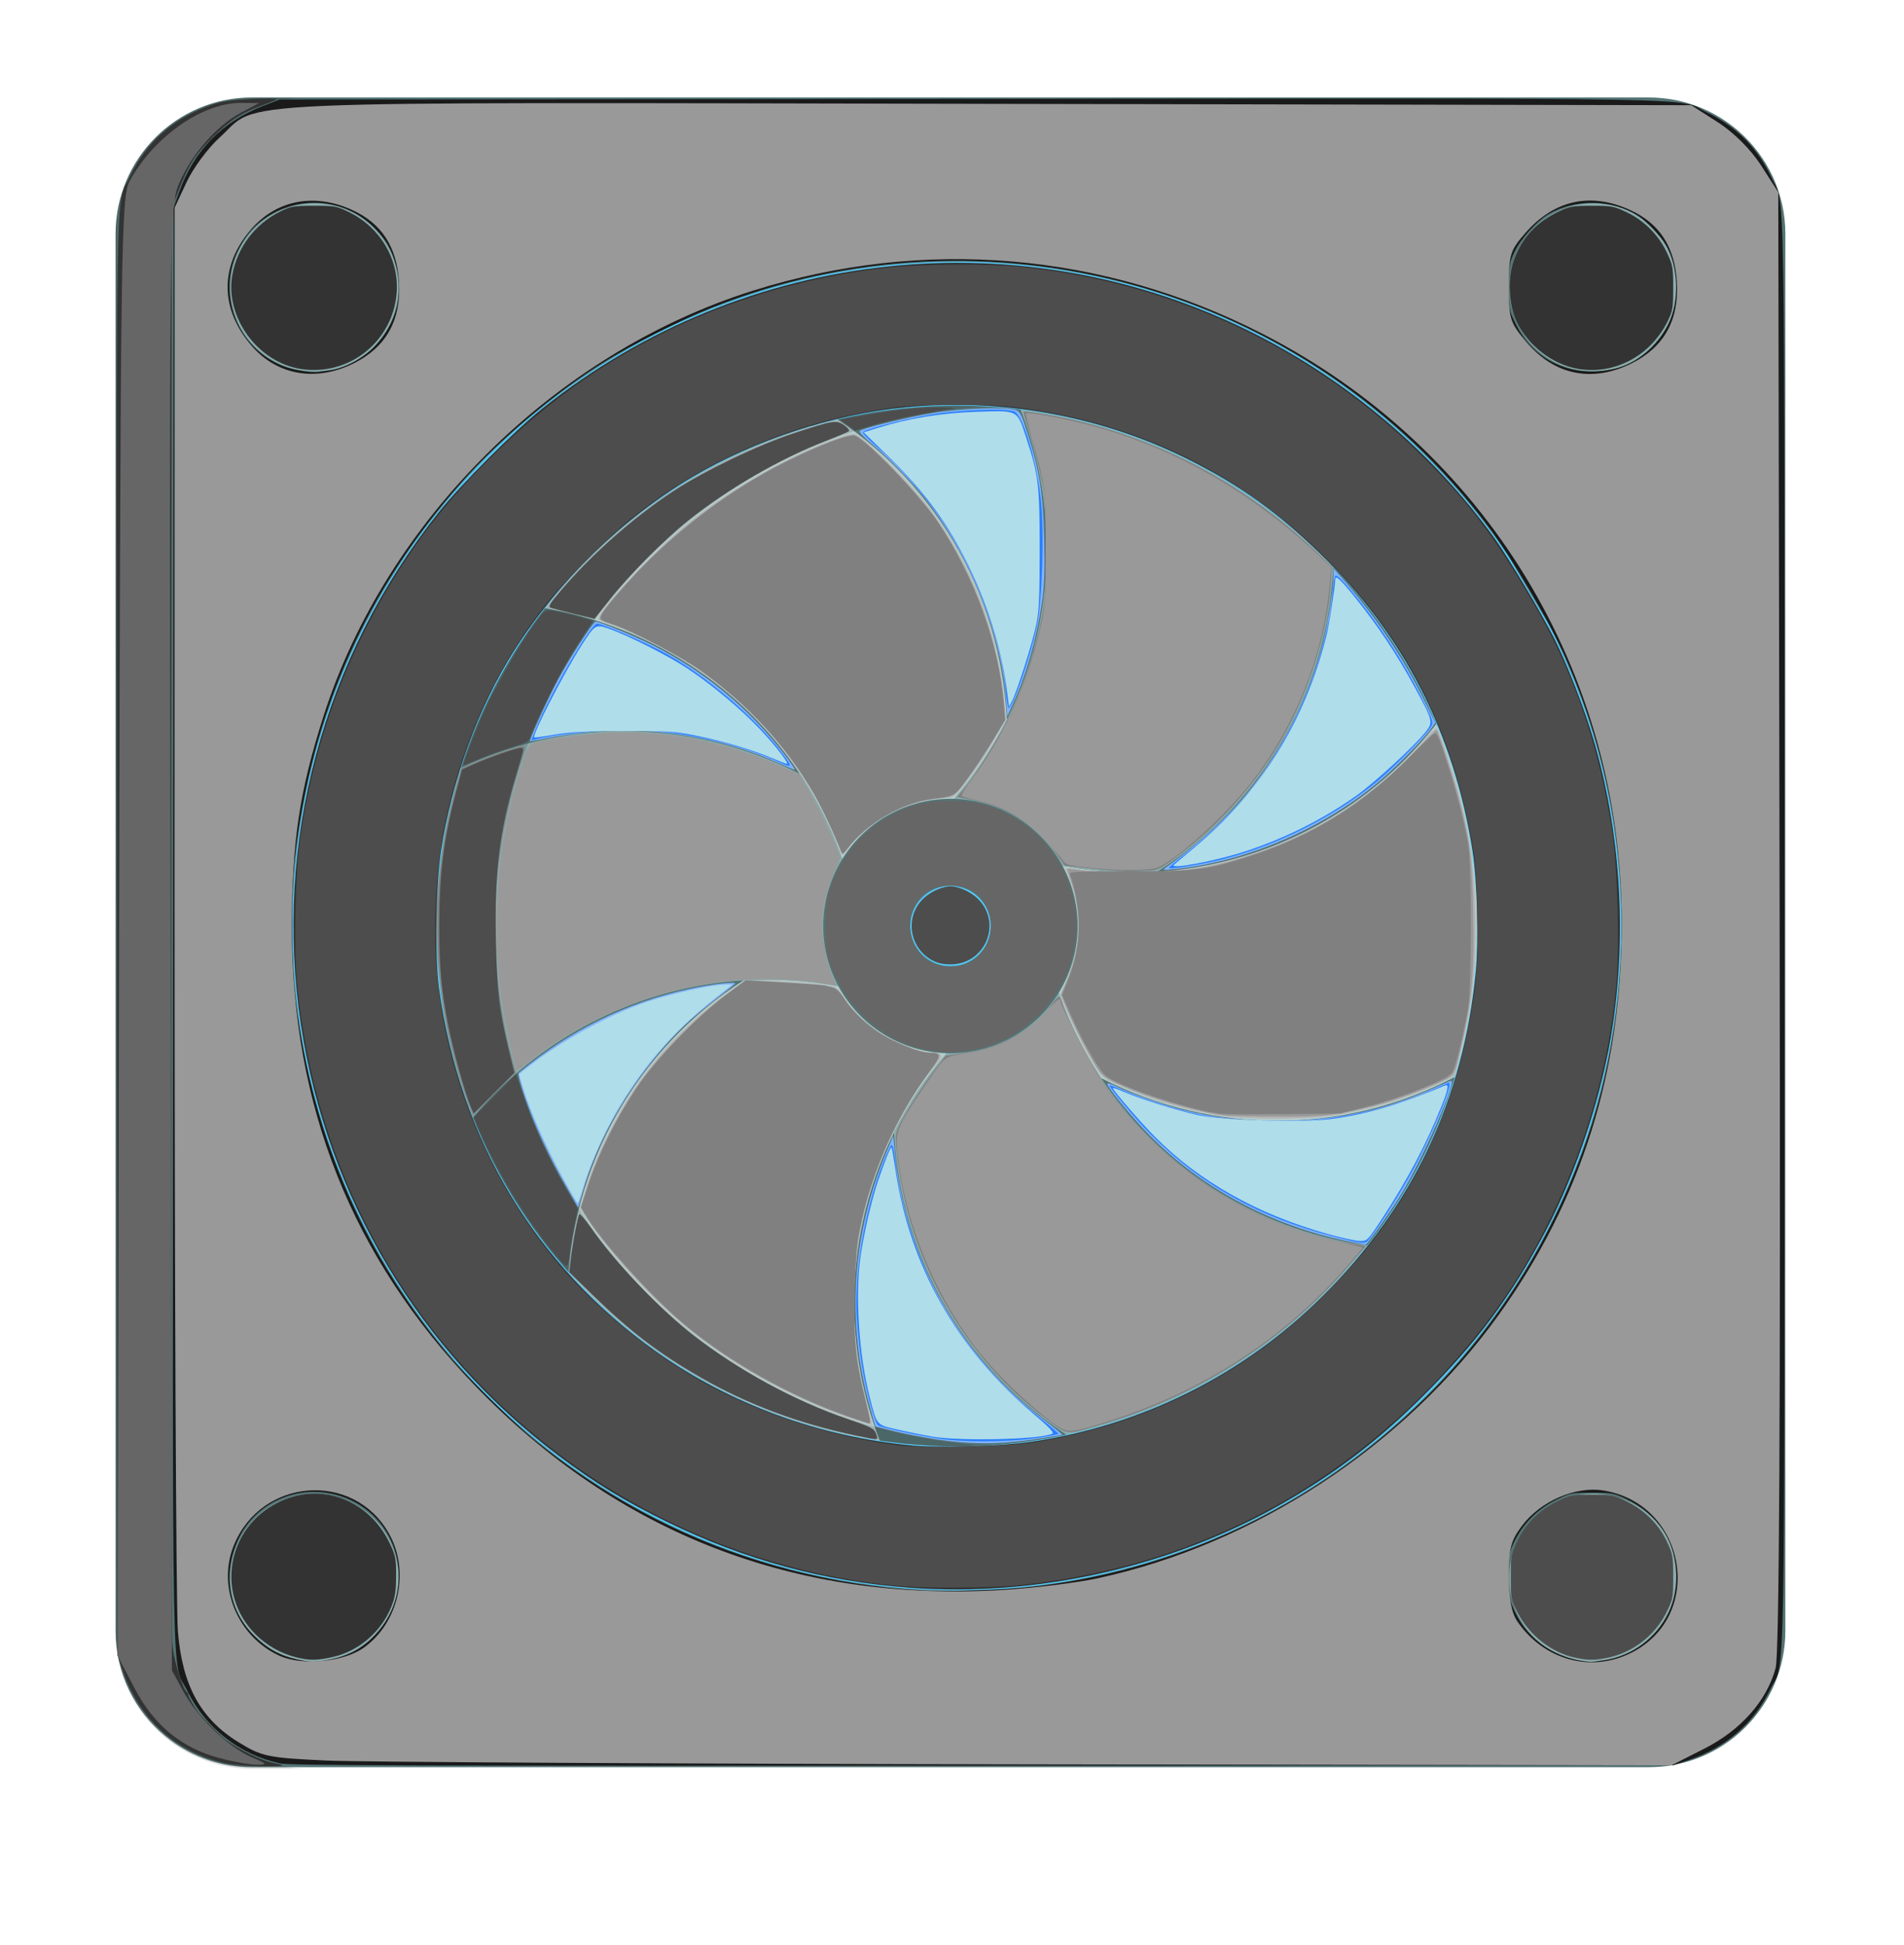 <?xml version="1.0" encoding="UTF-8" standalone="no"?>
<!-- Uploaded to: SVG Repo, www.svgrepo.com, Generator: SVG Repo Mixer Tools -->

<svg
   version="1.1"
   id="Layer_1"
   viewBox="0 0 228.052 232.969"
   xml:space="preserve"
   sodipodi:docname="greenhouse-fan.svg"
   inkscape:version="1.3.2 (091e20e, 2023-11-25, custom)"
   width="228.052"
   height="232.969"
   xmlns:inkscape="http://www.inkscape.org/namespaces/inkscape"
   xmlns:sodipodi="http://sodipodi.sourceforge.net/DTD/sodipodi-0.dtd"
   xmlns="http://www.w3.org/2000/svg"
   xmlns:svg="http://www.w3.org/2000/svg"><defs
   id="defs10776" /><sodipodi:namedview
   id="namedview10774"
   pagecolor="#ffffff"
   bordercolor="#000000"
   borderopacity="0.25"
   inkscape:showpageshadow="2"
   inkscape:pageopacity="0.0"
   inkscape:pagecheckerboard="0"
   inkscape:deskcolor="#d1d1d1"
   showgrid="false"
   inkscape:zoom="1.6268251"
   inkscape:cx="119.55803"
   inkscape:cy="103.57598"
   inkscape:window-width="1920"
   inkscape:window-height="1009"
   inkscape:window-x="-8"
   inkscape:window-y="-8"
   inkscape:window-maximized="1"
   inkscape:current-layer="Layer_1" />
<path
   style="fill:#547475;stroke-width:0.391"
   d="m 77.829,211.678 h 88.672 v 3.9e-4 h 30.991 c 6.773,0 12.584,-4.118 15.066,-9.987 0.828,-1.956 1.285,-4.107 1.285,-6.365 V 154.963 H 213.843 V 59.021 h 4.1e-4 V 28.03 c 0,-4.906 -2.164,-9.305 -5.586,-12.302 -2.286,-2.002 -5.132,-3.38 -8.275,-3.861 -0.041,-0.006 -0.082,-0.009 -0.121,-0.016 -0.774,-0.112 -1.564,-0.173 -2.369,-0.173 h -30.991 -95.943 -40.364 -3.9e-4 c -9.03,0 -16.351,7.32 -16.351,16.351 v 30.991 h 3.9e-4 V 154.964 h -3.9e-4 v 40.364 c 0,5.079 2.316,9.618 5.951,12.617 0.136,0.113 0.277,0.22 0.418,0.329 0.066,0.052 0.132,0.106 0.199,0.157 2.729,2.04 6.115,3.249 9.784,3.249 h 37.71"
   id="path10737" />
<g
   style="opacity:0.15"
   id="g10743"
   transform="matrix(0.391,0,0,0.391,12.155,11.679)">
	<path
   style="fill:#231f20"
   d="m 37.919,503.281 c -0.36,-0.277 -0.721,-0.553 -1.071,-0.842 -9.304,-7.678 -15.234,-19.297 -15.234,-32.3 V 366.808 h 10e-4 V 121.196 H 21.614 V 41.859 C 21.614,18.74 40.354,0 63.473,0 H 46.183 46.182 C 23.064,0 4.323,18.74 4.323,41.859 v 79.337 H 4.324 V 366.808 H 4.323 V 470.14 c 0,13.003 5.929,24.622 15.234,32.3 0.349,0.289 0.71,0.564 1.071,0.842 0.17,0.133 0.337,0.271 0.509,0.401 6.985,5.223 15.655,8.317 25.046,8.317 h 17.29 c -9.391,0 -18.061,-3.094 -25.046,-8.318 -0.171,-0.13 -0.338,-0.269 -0.508,-0.401 z"
   id="path10739" />
	<rect
   x="403.769"
   y="503.355"
   style="fill:#231f20"
   width="0"
   height="17.29"
   id="rect10741" />
</g>
<ellipse
   style="fill:#53caf9;stroke-width:0.391"
   cx="113.845"
   cy="110.921"
   id="circle10745"
   rx="4.818"
   ry="4.818" />
<path
   style="fill:#b4cccb;stroke-width:0.391"
   d="m 100.876,102.913 c 2.948,-4.779 8.141,-7.379 13.419,-7.227 2.477,-2.88 4.595,-6.075 6.303,-9.509 -0.726,-15.032 -8.819,-29.397 -22.791,-37.514 -14.175,3.828 -26.432,12.375 -34.968,23.85 6.052,0.696 12.065,2.607 17.677,5.848 9.895,5.713 16.857,14.554 20.359,24.552 z"
   id="path10747" />
<path
   style="fill:#8aacad;stroke-width:0.391"
   d="m 68.981,123.502 c 9.896,-5.713 21.032,-7.321 31.443,-5.355 -2.665,-4.943 -2.32,-10.739 0.451,-15.235 -1.256,-3.585 -2.964,-7.016 -5.085,-10.213 -13.174,-6.781 -29.356,-7.05 -43.228,0.616 -1.591,5.598 -2.443,11.504 -2.443,17.605 0,8.823 1.783,17.238 5.005,24.904 3.622,-4.866 8.268,-9.095 13.857,-12.322 z"
   id="path10749" />
<path
   style="fill:#b4cccb;stroke-width:0.391"
   d="m 113.392,126.155 c -5.613,-0.164 -10.46,-3.361 -12.968,-8.008 -3.732,-0.705 -7.559,-0.942 -11.388,-0.704 -12.513,8.053 -20.855,22.018 -21.083,37.951 9.956,10.438 23.37,17.55 38.384,19.479 -2.584,-5.741 -4.029,-12.106 -4.029,-18.811 3.7e-4,-11.425 4.176,-21.874 11.084,-29.907 z"
   id="path10751" />
<path
   style="fill:#8aacad;stroke-width:0.391"
   d="m 147.17,143.482 c -9.895,-5.713 -16.856,-14.554 -20.359,-24.553 -2.948,4.779 -8.141,7.379 -13.419,7.227 -2.477,2.88 -4.595,6.075 -6.303,9.509 0.728,15.071 8.859,29.473 22.898,37.578 0.123,0.071 0.247,0.139 0.371,0.208 5.59,-1.409 10.891,-3.551 15.797,-6.315 7.497,-4.393 14.186,-10.345 19.52,-17.716 -6.33,-0.611 -12.636,-2.55 -18.505,-5.938 z"
   id="path10753" />
<path
   style="fill:#b4cccb;stroke-width:0.391"
   d="m 176.63,127.66 c 3.549,-13.766 2.591,-28.701 -3.53,-42.377 -3.695,5.177 -8.527,9.669 -14.396,13.057 -9.895,5.713 -21.032,7.321 -31.443,5.355 2.665,4.943 2.32,10.739 -0.451,15.235 1.256,3.585 2.964,7.016 5.085,10.213 13.416,6.905 29.954,7.064 43.993,-1.041 0.25,-0.145 0.496,-0.293 0.742,-0.441 z"
   id="path10755" />
<path
   style="fill:#8aacad;stroke-width:0.391"
   d="m 138.65,104.398 c 12.688,-8.166 21.095,-22.409 21.095,-38.619 0,-0.289 -0.006,-0.576 -0.011,-0.863 -10.147,-9.956 -23.56,-16.595 -38.465,-18.132 2.636,5.789 4.11,12.219 4.11,18.996 0,11.426 -4.176,21.875 -11.084,29.908 5.613,0.164 10.46,3.361 12.968,8.008 3.732,0.704 7.559,0.941 11.387,0.703 z"
   id="path10757" />
<path
   style="fill:#53caf9;stroke-width:0.391"
   d="m 185.523,74.833 -4.879,-8.268 -0.071,-0.111 C 165.707,44.465 141.044,31.338 114.602,31.338 c -43.883,0 -79.584,35.701 -79.584,79.583 0,43.882 35.701,79.583 79.584,79.583 43.883,0 79.584,-35.701 79.584,-79.583 0,-12.695 -2.915,-24.837 -8.662,-36.088 z m -70.922,98.412 c -34.366,0 -62.324,-27.959 -62.324,-62.324 0,-34.366 27.959,-62.323 62.324,-62.323 34.366,0 62.324,27.958 62.324,62.323 0,34.366 -27.959,62.324 -62.324,62.324 z"
   id="path10759" />
<g
   id="g10769"
   transform="matrix(0.391,0,0,0.391,12.155,11.679)">
	<circle
   style="fill:#8aacad"
   cx="457.011"
   cy="58.176"
   r="25.775"
   id="circle10761" />
	<circle
   style="fill:#8aacad"
   cx="457.011"
   cy="453.505"
   r="25.775"
   id="circle10763" />
	<circle
   style="fill:#8aacad"
   cx="65.231"
   cy="58.176"
   r="25.775"
   id="circle10765" />
	<circle
   style="fill:#8aacad"
   cx="65.231"
   cy="453.505"
   r="25.775"
   id="circle10767" />
</g>
<path
   style="opacity:0.15;fill:#231f20;stroke-width:0.391;enable-background:new"
   d="m 59.324,110.914 c 0,-33.235 26.018,-60.391 58.798,-62.216 -1.166,-0.065 -2.338,-0.101 -3.52,-0.101 -34.417,0 -62.317,27.9 -62.317,62.317 0,34.417 27.9,62.317 62.317,62.317 1.181,0 2.354,-0.036 3.52,-0.101 -32.779,-1.827 -58.798,-28.982 -58.798,-62.217 z"
   id="path10771" />
<path
   style="fill:#1a1a1a;stroke-width:0.24"
   d="m 33.502,211.219 c -4.813,-1.051 -8.857,-4.217 -11.046,-8.649 -1.946,-3.94 -1.788,4.497 -1.719,-91.658 l 0.062,-86.027 0.678,-1.919 c 1.729,-4.893 5.15,-8.402 10.007,-10.265 l 2.041,-0.783 82.6,-0.066 c 92.212,-0.073 84.574,-0.214 88.362,1.63 3.532,1.72 6.06,4.281 7.699,7.8 1.672,3.59 1.546,-3.774 1.546,90.403 0,94.765 0.147,86.867 -1.682,90.643 -1.969,4.066 -5.306,6.974 -9.723,8.473 l -1.921,0.652 -82.72,0.042 c -68.069,0.035 -82.979,-0.015 -84.183,-0.277 z m 6.213,-12.484 c 2.118,-0.449 3.74,-1.351 5.193,-2.888 5.237,-5.537 2.962,-14.465 -4.254,-16.694 -4.816,-1.488 -10.011,0.745 -12.1,5.199 -1.939,4.135 -1.227,8.464 1.905,11.583 1.527,1.52 3.097,2.389 5.106,2.826 1.76,0.382 2.235,0.379 4.149,-0.026 z m 152.499,0.119 c 3.313,-0.543 6.119,-2.621 7.601,-5.632 1.514,-3.075 1.212,-7.279 -0.726,-10.095 -1.024,-1.488 -2.52,-2.733 -4.297,-3.575 -1.47,-0.697 -1.782,-0.754 -4.124,-0.754 -2.445,0 -2.598,0.032 -4.36,0.903 -2.135,1.055 -3.87,2.793 -4.915,4.921 -0.624,1.271 -0.678,1.598 -0.678,4.141 0,2.607 0.043,2.852 0.767,4.38 1.595,3.368 5.007,5.621 8.958,5.915 0.198,0.015 0.996,-0.077 1.774,-0.205 z m -68.526,-8.786 c 26.469,-2.988 49.838,-19.244 61.939,-43.084 5.464,-10.764 8.222,-21.644 8.584,-33.856 0.354,-11.954 -1.899,-23.501 -6.706,-34.362 -1.881,-4.25 -6.439,-11.98 -9.324,-15.813 -21.568,-28.651 -59.885,-39.367 -93.104,-26.037 -3.703,1.486 -9.405,4.371 -12.774,6.464 -5.643,3.505 -12.53,9.312 -16.928,14.273 -11.537,13.014 -18.041,27.638 -20.08,45.15 -0.445,3.823 -0.377,13.133 0.125,17.168 2.032,16.322 8.376,30.802 18.803,42.919 2.148,2.496 7.512,7.741 9.916,9.694 13.239,10.761 29.168,16.931 46.342,17.95 2.744,0.163 9.86,-0.088 13.206,-0.466 z M 39.642,44.339 c 1.654,-0.226 3.928,-1.468 5.255,-2.872 2.554,-2.701 3.461,-6.098 2.556,-9.574 -0.521,-2.002 -1.207,-3.202 -2.663,-4.657 -3.381,-3.381 -8.705,-3.913 -12.783,-1.278 -1.54,0.995 -2.554,2.161 -3.482,4 -2.633,5.221 -0.136,11.691 5.36,13.887 1.12,0.448 3.364,0.826 4.202,0.708 0.264,-0.037 0.964,-0.133 1.555,-0.214 z M 193.291,44.19 c 2.686,-0.605 5.207,-2.686 6.543,-5.4 1.36,-2.763 1.219,-6.842 -0.327,-9.462 -0.669,-1.134 -2.268,-2.805 -3.345,-3.498 -3.047,-1.958 -7.518,-2.039 -10.674,-0.193 -1.443,0.844 -3.381,3.002 -4.121,4.59 -0.581,1.245 -0.645,1.654 -0.647,4.148 -0.003,2.649 0.03,2.835 0.792,4.381 2.204,4.477 6.74,6.569 11.781,5.433 z"
   id="path11327" /><path
   style="fill:#333333;stroke-width:0.24"
   d="m 27.042,211.219 c -5.928,-1.307 -10.344,-5.27 -12.312,-11.05 l -0.654,-1.921 -0.066,-85.721 c -0.073,-95.07 -0.194,-87.632 1.49,-91.24 2,-4.284 5.337,-7.214 9.981,-8.765 1.143,-0.382 2.397,-0.557 4.682,-0.654 1.717,-0.073 3.06,-0.065 2.984,0.016 -0.075,0.082 -0.862,0.411 -1.747,0.733 -2.485,0.901 -3.84,1.77 -5.875,3.767 -2.12,2.08 -2.922,3.309 -4.082,6.255 l -0.885,2.246 -0.069,85.241 c -0.047,57.268 0.011,85.856 0.177,87.117 0.272,2.073 1.259,5.176 1.743,5.484 0.171,0.108 0.228,0.199 0.127,0.201 -0.179,0.004 0.796,1.692 1.389,2.405 0.566,0.68 2.409,2.521 2.94,2.937 1.662,1.301 4.514,2.672 6.172,2.965 1.404,0.249 0.885,0.341 -1.814,0.322 -1.508,-0.011 -3.39,-0.162 -4.182,-0.337 z"
   id="path11329" /><path
   style="fill:#333333;stroke-width:0.24"
   d="m 109.041,190.193 c -10.285,-0.745 -19.858,-3.34 -29.174,-7.907 -5.068,-2.485 -8.613,-4.65 -12.948,-7.909 -16.706,-12.561 -27.739,-30.991 -30.866,-51.561 -3.329,-21.896 2.614,-44.019 16.512,-61.475 2.678,-3.364 9.05,-9.74 12.415,-12.424 24.283,-19.368 57.4,-22.907 85.001,-9.083 11.563,5.792 21.648,14.356 29.049,24.671 1.665,2.321 5.658,9.025 7.15,12.006 1.558,3.113 3.616,8.43 4.709,12.167 3.149,10.77 3.955,22.711 2.296,34.046 -1.187,8.11 -4.301,17.64 -8.135,24.888 -4.053,7.663 -8.169,13.2 -14.528,19.544 -5.421,5.408 -10.587,9.348 -17.119,13.056 -13.219,7.504 -29.133,11.085 -44.362,9.982 z m 14.543,-17.496 c 13.264,-1.967 25.348,-8.014 34.826,-17.425 10.81,-10.734 16.887,-23.604 18.369,-38.902 0.344,-3.548 0.144,-11.069 -0.383,-14.407 -2.231,-14.145 -8.27,-25.923 -18.283,-35.661 -5.032,-4.893 -9.546,-8.133 -15.576,-11.176 -10.387,-5.242 -22.397,-7.472 -34.115,-6.334 -8.647,0.84 -17.975,3.895 -25.516,8.357 -8.325,4.926 -16.071,12.48 -21.332,20.802 -4.286,6.779 -7.447,15.424 -8.749,23.926 -0.636,4.151 -0.763,12.78 -0.243,16.533 2.504,18.075 11.558,33.222 25.984,43.471 8.851,6.288 19.518,10.213 30.595,11.258 3.474,0.328 10.726,0.105 14.423,-0.444 z"
   id="path11331" /><path
   style="fill:#333333;stroke-width:0.24"
   d="m 35.446,198.51 c -1.833,-0.455 -3.558,-1.443 -4.9,-2.806 -4.742,-4.818 -3.355,-12.715 2.765,-15.74 5.076,-2.509 10.877,-0.377 13.379,4.916 0.687,1.454 0.758,1.817 0.752,3.885 -0.005,1.806 -0.12,2.569 -0.556,3.662 -1.199,3.011 -3.895,5.34 -6.997,6.046 -1.931,0.439 -2.797,0.447 -4.443,0.038 z"
   id="path11333" /><path
   style="fill:#333333;stroke-width:0.24"
   d="m 36.117,44.212 c -5.233,-0.764 -9.229,-6.24 -8.28,-11.345 0.611,-3.285 2.726,-6.06 5.749,-7.544 1.26,-0.619 1.61,-0.677 4.021,-0.677 2.481,0 2.736,0.046 4.202,0.764 3.751,1.837 6.007,5.667 5.699,9.677 -0.444,5.792 -5.652,9.964 -11.392,9.126 z"
   id="path11335" /><path
   style="fill:#333333;stroke-width:0.24"
   d="m 189.01,44.187 c -3.034,-0.515 -5.972,-2.764 -7.334,-5.614 -0.982,-2.055 -1.137,-5.24 -0.359,-7.392 0.986,-2.729 2.723,-4.604 5.441,-5.878 1.248,-0.585 1.677,-0.656 3.922,-0.656 2.337,0 2.639,0.056 4.14,0.767 2.095,0.992 3.826,2.723 4.818,4.818 0.718,1.515 0.767,1.788 0.767,4.26 0,2.389 -0.062,2.768 -0.654,3.971 -2.047,4.165 -6.367,6.468 -10.742,5.726 z"
   id="path11337" /><path
   style="fill:#4d4d4d;stroke-width:0.24"
   d="m 188.802,198.592 c -2.891,-0.569 -5.639,-2.693 -7.031,-5.434 -0.781,-1.538 -0.815,-1.718 -0.815,-4.26 0,-2.487 0.048,-2.756 0.767,-4.273 0.983,-2.075 2.637,-3.728 4.771,-4.769 1.57,-0.766 1.811,-0.812 4.187,-0.812 2.361,0 2.624,0.05 4.135,0.787 2.142,1.045 3.851,2.742 4.819,4.785 0.722,1.524 0.771,1.793 0.771,4.268 0,2.521 -0.037,2.715 -0.81,4.255 -1.424,2.838 -4.121,4.879 -7.224,5.468 -1.455,0.276 -2.104,0.273 -3.569,-0.015 z"
   id="path11339" /><path
   style="fill:#b3b3b3;stroke-width:0.24"
   d="m 102.318,170.049 c -6.601,-2.16 -13.411,-5.806 -19.089,-10.221 -4.271,-3.321 -9.562,-8.895 -12.447,-13.112 l -1.316,-1.924 0.454,-1.587 c 0.731,-2.557 1.636,-4.798 3.128,-7.746 3.282,-6.486 7.783,-11.818 13.682,-16.211 l 2.503,-1.864 3.722,0.137 c 2.047,0.075 4.538,0.262 5.536,0.415 1.768,0.271 1.83,0.304 2.464,1.306 1.079,1.705 2.467,3.131 4.198,4.314 1.698,1.16 5.149,2.526 6.412,2.538 1.333,0.013 1.494,0.339 0.645,1.306 -2.17,2.471 -5.013,7.354 -6.655,11.431 -2.237,5.554 -3.254,10.945 -3.254,17.253 2.5e-4,4.5 0.392,7.641 1.468,11.768 0.393,1.507 0.687,2.768 0.653,2.802 -0.034,0.034 -0.98,-0.239 -2.102,-0.606 z"
   id="path11341" /><path
   style="fill:#b3b3b3;stroke-width:0.24"
   d="m 100.73,102.173 c -0.085,-0.248 -0.581,-1.44 -1.101,-2.649 -3.693,-8.584 -10.48,-16.201 -18.799,-21.097 -2.287,-1.346 -6.13,-3.146 -7.926,-3.712 -0.528,-0.167 -1.058,-0.392 -1.177,-0.502 -0.593,-0.546 6.443,-8.133 10.767,-11.611 5.031,-4.046 11.939,-8.009 17.375,-9.966 2.028,-0.73 2.292,-0.774 2.869,-0.47 1.179,0.62 6.575,6.06 8.358,8.428 5.232,6.945 8.34,14.828 9.211,23.362 l 0.221,2.161 -1.098,1.921 c -1.386,2.425 -2.717,4.42 -4.124,6.182 -1.053,1.319 -1.151,1.38 -2.204,1.381 -1.647,0.002 -4.587,0.834 -6.505,1.841 -1.825,0.959 -3.945,2.749 -5.036,4.253 -0.585,0.806 -0.696,0.87 -0.83,0.48 z"
   id="path11343" /><path
   style="fill:#b3b3b3;stroke-width:0.24"
   d="m 146.373,133.65 c -4.181,-0.611 -8.754,-1.979 -12.682,-3.794 -1.629,-0.752 -1.799,-0.906 -2.719,-2.462 -1.194,-2.018 -2.688,-5.017 -3.431,-6.887 l -0.55,-1.386 0.738,-1.65 c 1.905,-4.261 1.889,-8.919 -0.046,-13.24 -0.149,-0.333 0.044,-0.341 1.822,-0.073 2.857,0.43 9.799,0.404 12.883,-0.049 11.035,-1.62 21.305,-7.29 28.44,-15.7 0.61,-0.719 1.177,-1.24 1.26,-1.158 0.339,0.339 2.348,6.507 2.993,9.189 1.084,4.507 1.461,7.531 1.602,12.846 0.171,6.432 -0.334,11.173 -1.815,17.048 l -0.635,2.521 -1.321,0.655 c -3.853,1.911 -8.953,3.475 -13.477,4.135 -3.111,0.454 -9.968,0.456 -13.062,0.004 z"
   id="path11345" /><path
   style="fill:#999999;stroke-width:0.24"
   d="m 61.312,126.153 c -2.795,-11.254 -2.43,-23.172 1.044,-34.146 0.561,-1.773 0.988,-2.723 1.298,-2.889 0.83,-0.444 6.036,-1.208 9.237,-1.356 6.803,-0.314 13.896,1.043 20.422,3.907 l 2.401,1.054 1.315,2.218 c 1.243,2.097 3.602,7.182 3.606,7.774 0.001,0.15 -0.324,0.97 -0.723,1.822 -0.856,1.829 -1.426,4.322 -1.432,6.259 -0.005,1.693 0.571,4.594 1.207,6.078 0.258,0.602 0.469,1.12 0.469,1.15 0,0.03 -0.783,-0.081 -1.741,-0.246 -0.957,-0.166 -3.11,-0.37 -4.784,-0.453 -10.466,-0.521 -21.636,3.095 -30.148,9.759 -0.823,0.644 -1.53,1.171 -1.573,1.171 -0.043,0 -0.312,-0.946 -0.599,-2.102 z"
   id="path11347" /><path
   style="fill:#808080;stroke-width:0.24"
   d="m 133.773,104.31 c -0.726,-0.029 -2.43,-0.181 -3.787,-0.336 l -2.466,-0.283 -1.061,-1.487 c -2.348,-3.29 -5.786,-5.516 -9.763,-6.32 l -2.069,-0.418 0.707,-0.834 c 1.492,-1.758 4.298,-6.232 5.57,-8.877 1.59,-3.309 3,-7.522 3.775,-11.285 0.511,-2.48 0.568,-3.373 0.563,-8.764 -0.006,-5.599 -0.049,-6.205 -0.651,-9.004 -0.355,-1.651 -0.969,-3.969 -1.365,-5.152 -0.396,-1.183 -0.676,-2.194 -0.623,-2.247 0.14,-0.14 4.486,0.622 6.728,1.179 10.564,2.626 20.124,7.876 28.186,15.478 l 2.014,1.899 -0.144,2.165 c -0.415,6.235 -2.991,13.958 -6.586,19.747 -2.961,4.767 -7.086,9.28 -11.534,12.619 -2.298,1.725 -2.559,1.858 -3.722,1.893 -0.688,0.021 -1.52,0.048 -1.851,0.06 -0.33,0.012 -1.195,-0.002 -1.921,-0.031 z"
   id="path11349" /><path
   style="fill:#808080;stroke-width:0.24"
   d="m 125.609,170.199 c -10.261,-7.604 -16.935,-19.453 -18.215,-32.339 -0.194,-1.949 -0.173,-2.1 0.458,-3.362 0.787,-1.573 3.131,-5.16 4.482,-6.856 l 0.966,-1.213 2.202,-0.293 c 4.328,-0.576 8.254,-2.734 10.391,-5.709 0.861,-1.199 1.06,-1.279 1.282,-0.516 0.559,1.916 3.207,7.141 4.899,9.667 6.7,10.002 18.153,17.452 29.836,19.408 l 1.679,0.281 -2.402,2.761 c -7.528,8.65 -17.762,15.18 -29.095,18.563 -4.47,1.334 -4.126,1.355 -6.483,-0.392 z"
   id="path11351" /><path
   style="fill:#808080;stroke-width:0.24"
   d="m 56.338,132.664 c -0.543,-1.3 -1.491,-4.396 -2.138,-6.986 -2.497,-9.99 -2.367,-21.066 0.362,-30.965 l 0.741,-2.687 1.978,-0.828 c 2.481,-1.038 5.365,-1.975 5.541,-1.799 0.073,0.073 -0.024,0.607 -0.216,1.186 -2.349,7.071 -3.294,12.927 -3.292,20.396 0.002,6.003 0.687,11.374 2.067,16.215 l 0.348,1.222 -2.52,2.544 -2.52,2.544 z"
   id="path11353" /><path
   style="fill:#80b3ff;stroke-width:0.24"
   d="m 67.695,141.909 c -1.535,-2.687 -3.027,-5.777 -4.041,-8.372 -1.036,-2.65 -1.703,-4.869 -1.511,-5.029 6.112,-5.093 12.935,-8.445 20.486,-10.064 2.744,-0.588 5.748,-0.914 5.403,-0.587 -0.132,0.125 -1.159,0.938 -2.281,1.805 -3.016,2.33 -4.822,4.045 -6.988,6.635 -4.18,4.998 -7.311,10.73 -8.937,16.362 l -0.572,1.98 z"
   id="path11355" /><path
   style="fill:#80b3ff;stroke-width:0.24"
   d="m 93.194,91.372 c -6.508,-2.943 -14.733,-4.345 -21.906,-3.734 -1.884,0.161 -4.399,0.495 -5.587,0.744 -1.189,0.248 -2.182,0.431 -2.208,0.406 -0.124,-0.121 2.157,-5.16 3.287,-7.264 1.459,-2.716 4.266,-7.055 4.563,-7.055 0.478,0 4.669,1.73 6.857,2.83 6.128,3.082 11.592,7.617 15.757,13.077 0.781,1.023 1.334,1.849 1.229,1.835 -0.105,-0.014 -1.001,-0.392 -1.992,-0.84 z"
   id="path11564" /><path
   style="fill:#80b3ff;stroke-width:0.24"
   d="m 120.5,83.798 c -0.546,-7.731 -4.222,-16.977 -9.46,-23.789 -1.563,-2.032 -4.65,-5.226 -6.574,-6.8 -0.93,-0.761 -1.601,-1.473 -1.492,-1.582 0.333,-0.333 5.515,-1.603 8.828,-2.163 3.132,-0.53 8.392,-0.73 9.773,-0.371 0.579,0.15 0.739,0.448 1.482,2.748 1.449,4.489 1.885,7.261 2.012,12.794 0.086,3.777 0.022,5.553 -0.276,7.584 -0.628,4.282 -1.838,8.503 -3.465,12.087 l -0.685,1.51 z"
   id="path11566" /><path
   style="fill:#80b3ff;stroke-width:0.24"
   d="m 139.768,103.825 c 3.49,-2.489 7.378,-6.063 9.723,-8.938 4.084,-5.009 7.412,-11.661 9,-17.988 0.569,-2.267 1.213,-6.337 1.225,-7.74 l 0.01,-1.052 0.85,0.96 c 3.926,4.435 7.291,9.371 9.734,14.275 l 1.608,3.23 -0.443,0.622 c -0.858,1.205 -3.746,4.188 -5.764,5.955 -6.766,5.922 -16.3,10.085 -25.092,10.956 -1.424,0.141 -1.434,0.138 -0.849,-0.279 z"
   id="path11568" /><path
   style="fill:#80b3ff;stroke-width:0.24"
   d="m 161.354,148.667 c -9.16,-1.909 -17.417,-6.34 -23.713,-12.726 -2.149,-2.18 -5.209,-5.945 -5.001,-6.153 0.069,-0.069 0.541,0.085 1.049,0.342 1.605,0.813 5.493,2.183 7.966,2.809 3.67,0.928 6.979,1.311 11.326,1.311 7.021,0 12.911,-1.239 18.933,-3.984 0.977,-0.445 1.829,-0.81 1.893,-0.81 0.694,0 -3.33,9.192 -5.88,13.431 -1.219,2.026 -4.195,6.258 -4.381,6.231 -0.066,-0.01 -1.053,-0.212 -2.193,-0.45 z"
   id="path11570" /><path
   style="fill:#80b3ff;stroke-width:0.24"
   d="m 112.163,172.414 c -1.651,-0.253 -3.973,-0.705 -5.161,-1.005 l -2.159,-0.546 -0.668,-2.395 c -2.821,-10.115 -2.124,-20.697 2.008,-30.488 l 0.811,-1.921 0.177,1.921 c 0.476,5.146 2.1,10.891 4.431,15.673 3.162,6.486 7.742,12.08 13.451,16.428 1.234,0.94 2.212,1.74 2.174,1.778 -0.038,0.038 -1.579,0.291 -3.425,0.562 -4.122,0.605 -7.655,0.603 -11.639,-0.007 z"
   id="path11572" /><path
   style="fill:#666666;stroke-width:0.24"
   d="m 110.842,125.718 c -5.235,-1.031 -9.667,-5.124 -11.556,-10.669 -0.345,-1.013 -0.447,-1.992 -0.438,-4.202 0.011,-2.487 0.098,-3.122 0.643,-4.643 1.696,-4.728 5.287,-8.247 9.91,-9.712 2.384,-0.755 6.5,-0.755 8.884,0 5.982,1.895 10.229,7.293 10.606,13.48 0.457,7.494 -4.888,14.375 -12.248,15.766 -2.252,0.426 -3.56,0.421 -5.802,-0.02 z m 4.99,-10.28 c 2.611,-1.12 3.669,-4.592 2.177,-7.146 -1.787,-3.06 -6.804,-2.969 -8.433,0.153 -1.33,2.55 -0.274,5.864 2.226,6.983 0.944,0.423 3.056,0.428 4.03,0.01 z"
   id="path11574" /><path
   style="fill:#4d4d4d;stroke-width:0.24"
   d="m 111.57,114.981 c -2.766,-1.566 -3.204,-5.338 -0.866,-7.45 0.859,-0.776 2.212,-1.364 3.14,-1.364 0.929,0 2.281,0.587 3.14,1.364 3.144,2.84 1.119,7.99 -3.14,7.99 -0.927,0 -1.605,-0.161 -2.274,-0.54 z"
   id="path11576" /><path
   style="fill:#4d4d4d;stroke-width:0.24"
   d="m 55.496,91.657 c 0,-0.311 1.379,-3.922 2.281,-5.97 1.809,-4.111 6.144,-11.339 7.452,-12.424 0.305,-0.253 0.855,-0.189 3.117,0.362 1.511,0.368 2.702,0.736 2.648,0.817 -2.616,3.93 -3.627,5.656 -5.293,9.032 -1.108,2.245 -2.085,4.376 -2.172,4.735 -0.139,0.576 -0.396,0.726 -2.172,1.268 -1.108,0.338 -2.88,0.979 -3.938,1.426 -1.058,0.446 -1.923,0.786 -1.923,0.755 z"
   id="path11578" /><path
   style="fill:#4d4d4d;stroke-width:0.24"
   d="m 66.74,150.557 c -3.68,-4.351 -7.383,-10.447 -9.637,-15.861 l -0.367,-0.882 2.54,-2.568 2.54,-2.568 0.881,2.61 c 1.187,3.515 2.955,7.394 4.895,10.734 l 1.605,2.764 -0.488,2.397 c -0.269,1.318 -0.496,2.704 -0.505,3.08 -0.01,0.375 -0.097,0.886 -0.194,1.135 -0.154,0.392 -0.324,0.279 -1.27,-0.84 z"
   id="path11580" /><path
   style="fill:#4d4d4d;stroke-width:0.24"
   d="m 101.529,50.916 -0.891,-0.646 2.701,-0.498 c 3.623,-0.668 6.919,-1.002 9.475,-0.958 1.161,0.02 1.786,0.077 1.39,0.128 -2.396,0.306 -7.537,1.356 -9.494,1.939 l -2.29,0.682 z"
   id="path11582" /><path
   style="fill:#4d4d4d;stroke-width:0.24"
   d="m 68.815,73.54 c -1.317,-0.319 -2.591,-0.647 -2.831,-0.73 -0.371,-0.128 -0.193,-0.437 1.194,-2.067 3.728,-4.383 8.702,-8.775 13.529,-11.947 3.629,-2.385 10.021,-5.458 14.287,-6.869 4.807,-1.591 5.191,-1.652 6.13,-0.984 0.413,0.294 0.661,0.613 0.552,0.709 -0.109,0.096 -1.387,0.635 -2.84,1.197 -5.425,2.1 -11.702,5.742 -16.448,9.541 -2.813,2.252 -6.978,6.443 -9.267,9.323 l -1.912,2.406 z"
   id="path11584" /><path
   style="fill:#4d4d4d;stroke-width:0.24"
   d="m 102.558,171.964 c -6.842,-1.43 -12.979,-3.722 -18.609,-6.954 -5.013,-2.877 -8.465,-5.508 -12.926,-9.854 l -2.842,-2.768 0.152,-1.321 c 0.251,-2.18 0.887,-5.519 1.073,-5.633 0.096,-0.059 0.723,0.683 1.395,1.65 2.87,4.128 8.232,9.75 12.307,12.903 5.382,4.164 12.156,7.845 18.295,9.94 2.983,1.018 3.31,1.186 3.529,1.816 0.284,0.815 0.411,0.803 -2.375,0.221 z"
   id="path11586" /><path
   style="fill:#4d4d4d;stroke-width:0.24"
   d="m 56.337,132.436 c -0.664,-1.568 -2.025,-6.506 -2.638,-9.572 -0.831,-4.152 -1.085,-6.962 -1.083,-11.948 0.003,-6.19 0.528,-10.434 1.966,-15.89 l 0.752,-2.854 1.461,-0.653 c 1.741,-0.778 5.041,-1.922 5.545,-1.922 0.469,0 0.488,-0.124 -0.498,3.173 -2.029,6.786 -2.613,11.525 -2.44,19.802 0.131,6.266 0.373,8.341 1.548,13.229 l 0.651,2.709 -2.433,2.433 -2.433,2.433 z"
   id="path11588" /><path
   style="fill:#4d4d4d;stroke-width:0.24"
   d="m 107.36,189.944 c -14.668,-1.401 -28.94,-7.019 -40.793,-16.059 -17.907,-13.656 -28.959,-33.762 -31.015,-56.423 -0.362,-3.994 -0.166,-12.942 0.369,-16.792 1.789,-12.879 6.472,-24.794 13.932,-35.446 3.069,-4.382 6.718,-8.468 11.525,-12.905 12.207,-11.267 27.606,-18.244 44.661,-20.234 3.953,-0.461 12.177,-0.529 16.088,-0.133 18.539,1.879 35.552,9.965 48.69,23.142 5.459,5.475 8.72,9.903 13.585,18.448 4.284,7.523 7.268,16.473 8.713,26.139 0.631,4.217 0.871,13.974 0.456,18.531 -1.34,14.714 -7.408,30.042 -16.312,41.208 -14.07,17.643 -32.926,28.093 -54.892,30.423 -3.583,0.38 -11.528,0.434 -15.007,0.101 z m 16.328,-17.154 c 13.747,-2.113 25.84,-8.312 35.425,-18.157 3.577,-3.674 5.414,-5.928 7.962,-9.768 4.03,-6.073 7.234,-13.916 8.697,-21.293 1.111,-5.602 1.3,-7.957 1.156,-14.406 -0.108,-4.812 -0.231,-6.3 -0.745,-9.005 C 173.617,86.648 168.054,76.042 158.614,66.666 148.363,56.482 135.929,50.498 121.407,48.759 c -3.045,-0.365 -11.097,-0.365 -13.927,-10e-5 -11.967,1.542 -22.991,6.166 -31.935,13.394 -2.915,2.356 -8.331,7.849 -10.486,10.636 -4.791,6.196 -8.317,13.192 -10.548,20.931 -1.657,5.747 -2.375,11.187 -2.376,18.003 -0.002,13.597 5.115,27.744 14.031,38.791 4.774,5.914 11.969,11.816 18.941,15.536 6.648,3.547 14.974,6.157 22.614,7.086 2.806,0.342 12.926,0.123 15.968,-0.344 z"
   id="path13931" /><path
   style="fill:#999999;stroke-width:0.24"
   d="m 130.197,103.906 c -2.447,-0.272 -2.508,-0.293 -3.105,-1.11 -0.335,-0.458 -1.481,-1.698 -2.546,-2.756 -2.227,-2.21 -4.428,-3.444 -7.34,-4.114 -0.991,-0.228 -1.888,-0.487 -1.995,-0.576 -0.107,-0.089 0.392,-0.941 1.108,-1.893 3.927,-5.22 6.831,-11.66 8.386,-18.597 0.494,-2.206 0.545,-3.044 0.545,-9.035 0,-7.237 -0.081,-7.885 -1.669,-13.403 -0.444,-1.542 -0.758,-2.854 -0.699,-2.916 0.203,-0.208 5.163,0.743 8.158,1.564 9.624,2.638 18.543,7.715 26.582,15.132 l 1.84,1.698 -0.247,2.607 c -0.774,8.165 -4.105,16.461 -9.302,23.163 -3.049,3.933 -8.885,9.255 -11.214,10.228 -0.995,0.416 -4.795,0.42 -8.502,0.008 z"
   id="path13933" /><path
   style="fill:#808080;stroke-width:0.24"
   d="m 126.69,170.851 c -1.804,-1.232 -4.56,-3.639 -6.641,-5.798 -5.409,-5.614 -9.263,-12.514 -11.247,-20.135 -0.816,-3.134 -1.538,-8.026 -1.34,-9.08 0.219,-1.166 2.671,-5.096 5.526,-8.858 0.223,-0.293 0.865,-0.509 1.974,-0.662 4.589,-0.633 8.595,-2.687 10.751,-5.515 0.92,-1.207 1.338,-1.472 1.338,-0.85 0,0.836 4.41,9.035 6.016,11.184 6.44,8.62 16.663,15.318 26.64,17.455 1.519,0.325 2.949,0.664 3.178,0.753 0.341,0.132 -0.056,0.687 -2.178,3.043 -7.246,8.045 -16.541,14.076 -27.041,17.542 -5.146,1.699 -5.727,1.776 -6.976,0.922 z"
   id="path13935" /><path
   style="fill:#808080;stroke-width:0.24"
   d="m 101.598,169.681 c -6.992,-2.445 -14.296,-6.553 -19.671,-11.062 -4.066,-3.411 -10.096,-10.118 -11.909,-13.245 l -0.446,-0.769 0.915,-2.783 c 1.202,-3.653 3.266,-7.796 5.705,-11.451 2.352,-3.524 7.148,-8.508 10.803,-11.227 l 2.325,-1.729 4.586,0.268 c 2.522,0.147 4.718,0.308 4.878,0.357 0.161,0.049 0.577,0.152 0.926,0.227 0.419,0.091 0.893,0.542 1.399,1.33 1.234,1.924 3.602,3.963 5.834,5.024 2.104,1.001 3.522,1.465 4.499,1.473 1.364,0.011 1.351,0.334 -0.087,2.246 -3.849,5.114 -6.844,11.763 -8.227,18.265 -0.512,2.405 -0.638,3.766 -0.743,8.002 -0.143,5.766 0.08,8.191 1.155,12.594 0.755,3.09 0.791,3.321 0.518,3.294 -0.099,-0.01 -1.207,-0.377 -2.461,-0.816 z"
   id="path13989" /><path
   style="fill:#808080;stroke-width:0.24"
   d="m 100.731,101.955 c -0.572,-1.575 -2.359,-5.37 -3.237,-6.874 -3.377,-5.786 -7.807,-10.605 -13.545,-14.738 -2.271,-1.636 -8.298,-4.808 -10.482,-5.516 -0.706,-0.229 -1.379,-0.505 -1.497,-0.612 -0.324,-0.298 0.48,-1.409 3.235,-4.47 4.571,-5.079 10.191,-9.584 16.232,-13.011 4.094,-2.323 9.445,-4.595 10.821,-4.595 1.019,0 7.868,7.061 10.113,10.425 4.386,6.573 7.261,14.518 7.862,21.725 l 0.163,1.956 -1.635,2.696 c -0.899,1.483 -2.267,3.529 -3.039,4.547 -1.495,1.97 -1.33,1.881 -4.157,2.244 -3.565,0.458 -7.755,2.909 -10.023,5.863 -0.584,0.76 -0.655,0.792 -0.811,0.36 z"
   id="path13991" /><path
   style="fill:#999999;stroke-width:0.24"
   d="m 146.619,133.607 c -3.48,-0.475 -9.174,-2.165 -12.686,-3.766 -1.475,-0.672 -1.931,-1.017 -2.469,-1.866 -1.05,-1.656 -2.633,-4.716 -3.544,-6.848 l -0.839,-1.964 0.701,-1.667 c 1.635,-3.89 1.858,-7.946 0.637,-11.573 -0.334,-0.99 -0.586,-1.822 -0.56,-1.848 0.025,-0.026 0.853,0.065 1.839,0.203 1.022,0.143 4.116,0.206 7.196,0.147 6.11,-0.118 8.264,-0.461 13.326,-2.126 7.312,-2.405 13.696,-6.484 19.196,-12.264 1.398,-1.47 2.6,-2.614 2.671,-2.543 0.258,0.258 2.256,6.493 2.848,8.889 1.188,4.804 1.386,6.509 1.514,13.035 0.134,6.835 -0.14,10.151 -1.24,15.017 -1.109,4.903 -0.685,4.298 -3.999,5.712 -3.616,1.544 -6.983,2.557 -10.509,3.164 -2.206,0.379 -3.738,0.462 -8.044,0.433 -2.925,-0.02 -5.643,-0.08 -6.039,-0.134 z"
   id="path13993" /><path
   style="fill:#999999;stroke-width:0.24"
   d="m 126.69,170.849 c -2.984,-2.044 -7.44,-6.308 -9.757,-9.338 -5.241,-6.851 -8.684,-15.505 -9.466,-23.795 -0.203,-2.154 0.12,-2.939 2.907,-7.06 2.911,-4.305 2.609,-4.044 5.162,-4.457 4.191,-0.678 7.137,-2.178 9.688,-4.934 1.574,-1.7 1.826,-1.885 1.826,-1.338 0,0.532 3.237,6.874 4.659,9.129 3.233,5.126 8.532,10.281 14.152,13.766 4.517,2.801 9.287,4.746 14.533,5.924 1.501,0.337 2.765,0.649 2.809,0.693 0.044,0.044 -1.095,1.388 -2.532,2.987 -7.463,8.303 -16.851,14.288 -27.977,17.836 -4.25,1.355 -4.802,1.409 -6.003,0.586 z"
   id="path13995" /><path
   style="fill:#808080;stroke-width:0.24"
   d="m 143.738,132.952 c -4.447,-1.061 -9.621,-2.917 -11.218,-4.026 -0.775,-0.538 -2.879,-4.186 -4.289,-7.435 l -1.007,-2.322 0.641,-1.602 c 0.956,-2.387 1.338,-4.308 1.342,-6.741 0.003,-1.911 -0.465,-4.607 -1.059,-6.101 -0.125,-0.315 0.761,-0.361 7.123,-0.363 8.291,-0.003 9.348,-0.141 14.779,-1.928 7.36,-2.422 13.259,-6.125 18.9,-11.864 1.321,-1.344 2.581,-2.543 2.8,-2.665 0.345,-0.193 0.545,0.235 1.494,3.196 1.234,3.852 2.144,7.36 2.601,10.022 0.44,2.565 0.427,17.238 -0.018,19.689 -0.706,3.893 -1.513,7.112 -1.927,7.684 -0.594,0.821 -5.836,2.919 -10.054,4.023 l -3.3,0.864 -7.204,0.071 c -6.892,0.068 -7.307,0.046 -9.605,-0.502 z"
   id="path13997" /><path
   style="fill:#2a7fff;stroke-width:0.24"
   d="m 112.283,172.295 c -2.543,-0.394 -6.692,-1.298 -7.091,-1.544 -0.297,-0.184 -0.972,-2.389 -1.578,-5.158 -0.538,-2.454 -1.039,-6.895 -1.047,-9.279 -0.021,-5.727 1.383,-12.75 3.573,-17.886 0.796,-1.867 0.759,-1.918 1.219,1.693 0.637,5.014 2.874,11.559 5.543,16.227 2.841,4.967 6.834,9.622 11.38,13.268 1.325,1.062 2.439,2.008 2.477,2.102 0.038,0.094 -1.259,0.348 -2.881,0.565 -3.52,0.471 -8.599,0.476 -11.594,0.012 z"
   id="path13999" /><path
   style="fill:#2a7fff;stroke-width:0.24"
   d="m 159.586,148.08 c -8.751,-2.255 -15.796,-6.197 -21.7,-12.141 -1.753,-1.765 -5.13,-5.786 -4.983,-5.933 0.041,-0.041 0.767,0.238 1.613,0.62 2.13,0.961 6.37,2.3 9.229,2.915 3.024,0.65 11.274,0.927 14.893,0.5 4.547,-0.536 9.259,-1.814 13.029,-3.531 0.982,-0.448 1.826,-0.814 1.876,-0.814 0.49,0 -1.288,4.447 -3.718,9.298 -1.383,2.761 -4.359,7.566 -5.878,9.491 -0.441,0.559 -0.721,0.533 -4.361,-0.405 z"
   id="path14070" /><path
   style="fill:#2a7fff;stroke-width:0.24"
   d="m 140.016,103.95 c 0,-0.06 0.945,-0.855 2.101,-1.767 2.894,-2.284 6.653,-6.063 8.448,-8.493 4.956,-6.71 8.408,-15.355 9.054,-22.675 0.083,-0.939 0.224,-1.847 0.313,-2.017 0.108,-0.206 0.687,0.315 1.734,1.561 3.437,4.09 6.319,8.48 8.75,13.327 1.296,2.584 1.313,2.645 0.913,3.256 -0.668,1.019 -4.408,4.802 -6.342,6.414 -5.422,4.519 -13.031,8.218 -19.93,9.686 -2.453,0.522 -5.042,0.886 -5.042,0.709 z"
   id="path14072" /><path
   style="fill:#2a7fff;stroke-width:0.24"
   d="m 120.493,82.921 c -0.468,-6.075 -3.538,-14.377 -7.541,-20.394 -1.998,-3.003 -5.24,-6.704 -7.779,-8.88 -1.043,-0.893 -1.86,-1.733 -1.817,-1.866 0.098,-0.302 4.221,-1.394 7.726,-2.047 3.405,-0.634 9.588,-0.886 10.445,-0.425 1.027,0.552 2.61,5.834 3.134,10.462 0.435,3.833 0.172,12.3 -0.473,15.248 -0.836,3.823 -2.894,9.776 -3.379,9.776 -0.094,0 -0.236,-0.843 -0.316,-1.874 z"
   id="path14074" /><path
   style="fill:#2a7fff;stroke-width:0.24"
   d="m 93.023,91.161 c -3.319,-1.509 -8.108,-2.799 -12.555,-3.383 -4.504,-0.591 -12.274,-0.228 -16.202,0.758 l -0.621,0.156 0.501,-1.27 c 1.586,-4.023 6.617,-12.712 7.361,-12.712 0.689,0 6.163,2.398 8.519,3.732 4.775,2.704 10.431,7.553 13.48,11.558 1.543,2.027 1.523,2.074 -0.483,1.163 z"
   id="path14076" /><path
   style="fill:#afdde9;stroke-width:0.24"
   d="m 67.331,140.921 c -1.942,-3.57 -3.854,-7.889 -4.647,-10.501 l -0.529,-1.742 0.789,-0.632 c 4.069,-3.257 9.848,-6.447 14.629,-8.077 2.686,-0.915 7.785,-2.039 9.253,-2.039 h 0.895 l -2.483,1.981 c -4.766,3.803 -8.472,8.134 -11.536,13.482 -1.56,2.723 -3.186,6.494 -3.949,9.158 -0.244,0.853 -0.5,1.551 -0.567,1.551 -0.068,-2.4e-4 -0.902,-1.432 -1.854,-3.182 z"
   id="path14078" /><path
   style="fill:#afdde9;stroke-width:0.24"
   d="m 111.662,172.08 c -1.002,-0.169 -2.851,-0.541 -4.109,-0.828 -2.646,-0.603 -2.507,-0.437 -3.42,-4.043 -1.239,-4.889 -1.703,-11.946 -1.086,-16.506 0.373,-2.757 1.335,-6.945 2.129,-9.273 0.848,-2.483 1.497,-4.096 1.607,-3.987 0.045,0.045 0.251,1.211 0.456,2.591 1.745,11.715 7.286,21.468 16.77,29.516 1.635,1.388 2.263,2.058 2.041,2.178 -1.278,0.693 -10.96,0.93 -14.388,0.353 z"
   id="path14212" /><path
   style="fill:#afdde9;stroke-width:0.24"
   d="m 159.079,147.827 c -8.425,-2.347 -15.442,-6.296 -20.789,-11.699 -1.655,-1.672 -4.997,-5.543 -4.997,-5.787 0,-0.076 0.567,0.113 1.261,0.419 1.855,0.819 6.457,2.267 8.939,2.813 2.845,0.626 12.686,0.905 16.038,0.456 4.181,-0.561 8.413,-1.814 13.562,-4.015 0.473,-0.202 0.357,0.487 -0.397,2.378 -1.858,4.656 -4.102,8.913 -7.155,13.573 -1.737,2.651 -1.786,2.701 -2.662,2.687 -0.49,-0.008 -2.2,-0.379 -3.8,-0.824 z"
   id="path14214" /><path
   style="fill:#afdde9;stroke-width:0.24"
   d="m 140.628,103.565 c 0.125,-0.109 1.201,-1.013 2.389,-2.008 8.023,-6.719 13.261,-15.106 15.854,-25.388 0.307,-1.219 1.047,-5.92 1.07,-6.802 0.014,-0.538 0.66,0.074 2.49,2.358 2.641,3.297 4.857,6.631 6.909,10.397 2.307,4.233 2.344,4.375 1.435,5.523 -1.385,1.748 -6.176,6.155 -8.388,7.714 -3.954,2.787 -8.411,5.026 -13.1,6.578 -3.584,1.187 -9.411,2.282 -8.659,1.628 z"
   id="path14216" /><path
   style="fill:#afdde9;stroke-width:0.24"
   d="m 120.707,83.471 c -0.656,-5.351 -2.202,-10.559 -4.595,-15.475 -2.639,-5.422 -5.226,-8.945 -9.967,-13.573 l -2.702,-2.638 1.663,-0.521 c 3.702,-1.159 7.723,-1.811 11.999,-1.946 4.899,-0.154 4.702,-0.26 5.818,3.14 1.472,4.482 1.606,5.602 1.605,13.367 -10e-4,5.942 -0.072,7.411 -0.439,9.119 -0.474,2.208 -2.294,7.929 -2.875,9.038 l -0.36,0.687 z"
   id="path14218" /><path
   style="fill:#afdde9;stroke-width:0.24"
   d="m 92.353,90.765 c -2.255,-0.958 -5.819,-2.004 -9.084,-2.666 -2.37,-0.481 -3.367,-0.542 -8.565,-0.53 -4.422,0.011 -6.473,0.116 -8.258,0.426 -1.306,0.227 -2.41,0.377 -2.453,0.334 -0.28,-0.28 3.579,-7.773 5.729,-11.125 1.527,-2.38 1.636,-2.446 3.144,-1.919 2.368,0.828 7.223,3.284 9.506,4.808 2.989,1.996 6.422,4.881 8.742,7.347 1.84,1.956 3.479,4.093 3.111,4.057 -0.105,-0.01 -0.948,-0.34 -1.872,-0.733 z"
   id="path14220" /><path
   style="fill:#999999;stroke-width:0.615"
   d="m 38.98,210.877 c -6.9,-0.32 -7.645,-0.478 -10.45,-2.211 -4.531,-2.799 -6.722,-6.837 -7.226,-13.318 -0.218,-2.806 -0.396,-42.305 -0.395,-87.777 l 0.002,-82.676 1.434,-3.073 c 0.789,-1.69 2.578,-4.104 3.976,-5.365 5.015,-4.521 -2.341,-4.198 91.656,-4.018 l 84.593,0.162 3.174,2.037 c 1.944,1.248 3.963,3.266 5.211,5.211 l 2.037,3.174 0.164,87.197 c 0.111,59.154 -0.042,87.963 -0.478,89.58 -1.057,3.925 -4.161,7.434 -8.542,9.658 l -3.936,1.998 -76.895,-0.116 c -42.292,-0.064 -80.238,-0.271 -84.325,-0.461 z m 4.58,-13.501 c 4.212,-2.999 5.573,-9.152 3.027,-13.683 -4.243,-7.549 -15.343,-6.676 -18.6,1.463 -1.991,4.977 0.482,10.902 5.503,13.182 2.674,1.214 7.687,0.735 10.07,-0.962 z m 151.886,0.569 c 8.85,-4.515 6.501,-17.835 -3.425,-19.413 -3.3,-0.525 -7.466,1.271 -9.677,4.17 -1.366,1.791 -1.624,2.756 -1.624,6.083 0,2.721 0.327,4.428 1.048,5.474 3.182,4.616 8.856,6.145 13.678,3.685 z m -64.07,-8.874 c 18.844,-4.038 36.843,-15.847 48.138,-31.584 9.913,-13.811 14.729,-29.148 14.729,-46.901 0,-30.086 -16.305,-56.874 -42.948,-70.56 -19.121,-9.822 -40.686,-11.651 -61.165,-5.188 -23.693,7.477 -43.864,27.468 -51.372,50.912 -2.878,8.987 -3.785,15.015 -3.795,25.211 -0.019,21.559 7.191,39.672 21.872,54.948 17.104,17.796 38.483,26.077 63.337,24.534 3.719,-0.231 8.76,-0.848 11.203,-1.371 z M 42.435,43.49 c 3.843,-1.94 5.631,-5.187 5.352,-9.722 -0.259,-4.218 -2.083,-7.018 -5.62,-8.624 -4.597,-2.088 -9.159,-1.169 -12.213,2.461 -3.676,4.368 -3.581,9.526 0.256,13.895 3.07,3.496 7.735,4.255 12.225,1.989 z m 153.059,0 c 3.843,-1.94 5.631,-5.187 5.352,-9.722 -0.259,-4.218 -2.083,-7.018 -5.62,-8.624 -4.725,-2.146 -9.052,-1.194 -12.518,2.754 -1.823,2.077 -1.988,2.61 -1.988,6.435 0,3.893 0.146,4.341 2.194,6.734 3.353,3.917 7.888,4.79 12.58,2.422 z"
   id="path1" /><path
   style="fill:#666666;stroke-width:0.615"
   d="m 26.247,210.578 c -4.526,-1.217 -7.812,-3.93 -10.135,-8.368 l -2.021,-3.863 0.177,-87.341 c 0.167,-82.18 0.242,-87.458 1.265,-89.33 2.902,-5.31 8.738,-9.395 13.358,-9.349 l 2.151,0.021 -2.213,1.169 c -2.856,1.51 -5.897,4.995 -7.384,8.464 -1.144,2.668 -1.172,5.219 -1.015,90.423 l 0.162,87.677 1.331,2.459 c 1.692,3.125 5.423,6.737 8.197,7.936 1.901,0.821 1.972,0.927 0.615,0.912 -0.845,-0.01 -2.865,-0.375 -4.488,-0.811 z"
   id="path2" /></svg>
